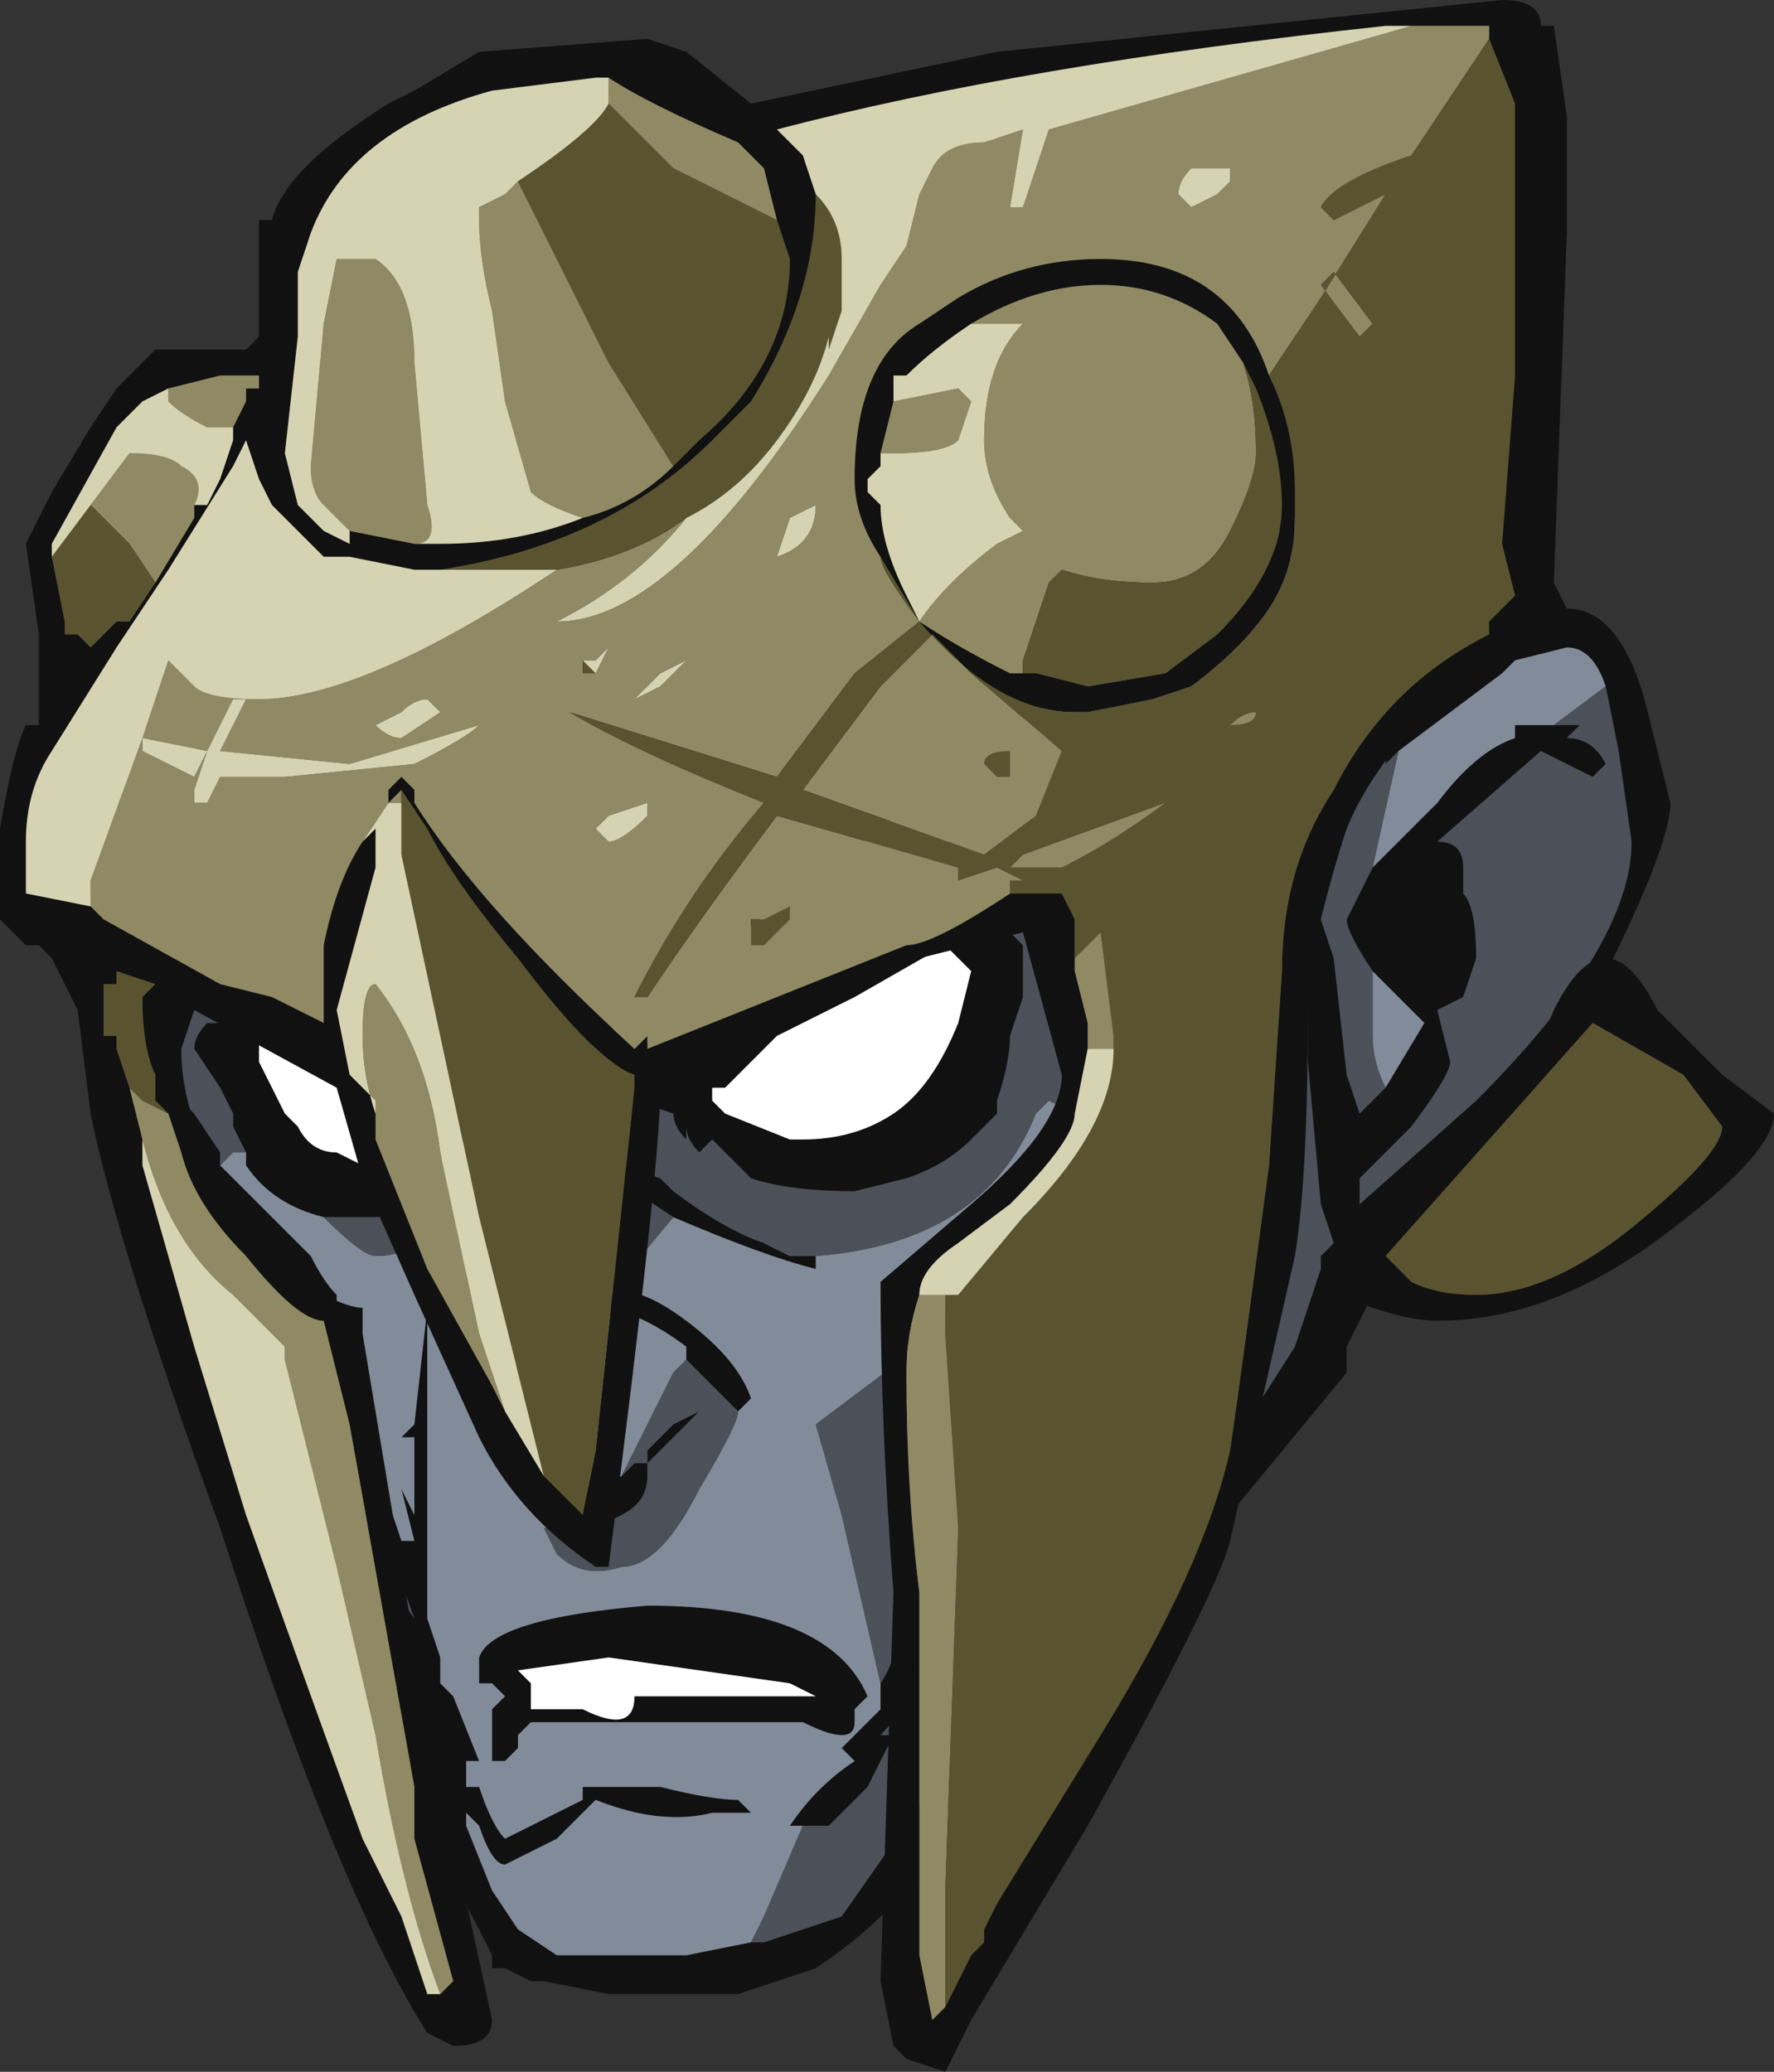 <?xml version="1.0" encoding="UTF-8" standalone="no"?>
<svg xmlns:ffdec="https://www.free-decompiler.com/flash" xmlns:xlink="http://www.w3.org/1999/xlink" ffdec:objectType="shape" height="8.0px" width="6.85px" xmlns="http://www.w3.org/2000/svg">
  <rect width="100%" height="100%" fill="#333333" stroke="none"/>
  <g transform="matrix(1.0, 0.0, 0.0, 1.0, 0.25, 7.2)">
    <path d="M3.2 -3.75 L3.6 -3.7 3.6 -3.65 Q3.65 -3.6 3.7 -3.55 L3.7 -3.35 3.65 -3.2 Q3.65 -3.1 3.6 -2.95 L3.6 -2.9 3.5 -2.8 Q3.4 -2.7 3.25 -2.65 L3.05 -2.6 Q2.8 -2.6 2.65 -2.65 L2.5 -2.8 2.45 -2.75 Q2.4 -2.8 2.4 -2.85 L2.4 -2.8 Q2.35 -2.85 2.35 -2.9 L2.2 -2.95 2.05 -3.05 3.2 -3.75 M2.0 -3.05 L1.85 -3.05 2.0 -3.05 M2.35 -2.5 L2.2 -2.6 2.15 -2.6 2.15 -2.7 2.3 -2.65 2.35 -2.6 Q2.55 -2.45 2.7 -2.4 L2.9 -2.35 2.9 -2.3 Q2.7 -2.35 2.35 -2.5 M3.15 -0.7 Q3.25 -0.85 3.25 -1.15 L3.3 -0.75 Q3.25 -0.6 3.15 -0.5 L3.2 -0.5 3.1 -0.3 2.95 -0.15 2.85 -0.15 2.8 -0.15 Q2.9 -0.3 3.05 -0.4 L3.0 -0.45 3.15 -0.6 3.15 -0.7 M2.65 0.3 L2.7 0.3 3.0 0.2 3.35 -0.3 4.4 -1.45 4.75 -2.0 4.85 -2.3 4.85 -2.35 4.9 -2.4 4.85 -2.55 4.8 -3.1 4.8 -3.75 4.85 -3.65 4.9 -3.5 4.95 -3.05 5.0 -2.9 5.1 -3.0 5.25 -3.25 5.05 -3.45 Q4.95 -3.6 4.95 -3.65 L5.05 -3.85 5.3 -4.1 Q5.45 -4.3 5.6 -4.35 L5.6 -4.4 5.75 -4.4 5.85 -4.4 5.8 -4.35 Q5.9 -4.35 5.95 -4.25 L5.9 -4.2 5.7 -4.3 5.3 -3.95 Q5.4 -3.95 5.4 -3.85 L5.4 -3.75 Q5.45 -3.7 5.45 -3.5 L5.4 -3.35 5.3 -3.3 5.35 -3.1 Q5.35 -3.05 5.2 -2.85 L5.0 -2.65 5.0 -2.55 5.45 -2.95 Q6.05 -3.55 6.05 -3.95 L6.0 -4.3 5.95 -4.55 Q5.9 -4.7 5.8 -4.7 L5.6 -4.65 5.55 -4.6 5.15 -4.3 5.1 -4.25 5.15 -5.5 1.35 -2.65 2.0 -1.45 2.15 -1.5 2.2 -1.55 2.25 -1.55 2.25 -1.5 Q2.25 -1.4 2.15 -1.35 L2.05 -1.3 1.9 -1.3 1.35 -2.4 1.3 -2.55 Q1.25 -2.5 1.2 -2.5 L1.0 -2.5 Q0.8 -2.55 0.7 -2.7 L0.7 -2.75 0.65 -2.85 0.65 -2.9 0.6 -3.0 0.5 -3.15 Q0.5 -3.2 0.55 -3.25 L0.6 -3.25 0.5 -3.4 0.35 -3.15 Q0.4 -3.1 0.45 -2.95 L0.5 -2.9 0.6 -2.75 0.6 -2.7 0.95 -2.35 Q1.0 -2.25 1.05 -2.2 L1.05 -2.15 1.25 -1.4 1.3 -1.25 1.35 -1.25 1.3 -1.45 1.35 -1.35 1.35 -1.65 1.3 -1.65 1.35 -1.7 1.4 -2.15 1.4 -2.1 Q1.4 -1.65 1.4 -1.35 L1.4 -0.95 1.45 -0.8 1.45 -0.7 1.5 -0.65 1.6 -0.4 1.55 -0.4 1.55 -0.3 1.6 -0.3 Q1.65 -0.15 1.7 -0.1 L2.0 -0.25 2.0 -0.3 2.3 -0.3 Q2.5 -0.25 2.6 -0.25 L2.65 -0.2 2.5 -0.2 Q2.3 -0.15 2.05 -0.25 L1.9 -0.1 1.7 0.0 Q1.65 0.0 1.6 -0.15 L1.55 -0.2 1.55 -0.15 1.65 0.1 1.75 0.25 1.9 0.35 2.4 0.35 2.65 0.3 M2.4 -1.95 L2.4 -2.0 Q2.2 -2.15 2.05 -2.15 L2.1 -2.2 Q2.2 -2.25 2.4 -2.1 2.6 -1.95 2.65 -1.8 L2.6 -1.75 2.4 -1.95 M4.2 -6.6 L5.65 -4.8 5.8 -4.85 Q6.0 -4.85 6.1 -4.5 L6.2 -4.1 Q6.2 -3.9 5.8 -3.15 L5.05 -2.2 4.95 -2.0 4.95 -1.9 4.25 -1.05 3.5 -0.2 Q3.35 0.05 3.15 0.2 3.05 0.3 2.9 0.4 2.75 0.45 2.6 0.5 L2.1 0.5 1.85 0.45 1.8 0.45 1.7 0.4 1.65 0.4 1.65 0.35 1.6 0.25 Q1.4 -0.1 1.2 -1.0 L0.0 -4.0 4.2 -6.6 M2.75 -3.2 L2.55 -3.0 2.5 -3.0 2.5 -2.95 2.55 -2.9 2.8 -2.8 2.85 -2.8 Q3.05 -2.8 3.2 -2.9 3.35 -3.0 3.45 -3.25 L3.5 -3.45 Q3.45 -3.5 3.4 -3.55 L3.05 -3.35 2.75 -3.2 M0.9 -2.85 Q0.95 -2.75 1.05 -2.75 L1.15 -2.7 1.2 -2.75 1.1 -3.0 0.75 -3.2 0.75 -3.1 0.85 -2.9 0.9 -2.85 M0.85 -2.2 L1.25 -1.1 1.35 -0.95 1.15 -1.5 0.85 -2.2 M2.25 -1.6 L2.35 -1.7 2.45 -1.75 2.25 -1.55 2.25 -1.6 M1.75 -0.75 L1.8 -0.7 1.8 -0.6 2.0 -0.6 Q2.2 -0.5 2.2 -0.65 L2.9 -0.65 2.8 -0.7 2.1 -0.8 1.75 -0.75 M1.65 -0.7 L1.6 -0.7 1.6 -0.8 Q1.65 -0.95 2.25 -1.0 2.95 -1.0 3.1 -0.65 L3.05 -0.6 3.05 -0.55 Q3.05 -0.5 3.0 -0.5 2.95 -0.5 2.85 -0.55 L1.8 -0.55 1.75 -0.5 1.75 -0.45 1.7 -0.4 1.65 -0.4 1.65 -0.6 1.7 -0.65 1.65 -0.7 M2.9 -0.4 L2.9 -0.4" fill="#111111" fill-rule="evenodd" stroke="none"/>
    <path d="M5.15 -5.5 L3.2 -3.75 2.05 -3.05 2.0 -3.05 1.85 -3.05 2.1 -2.2 2.35 -2.5 Q2.7 -2.35 2.9 -2.3 L2.9 -2.35 2.7 -2.4 2.8 -2.35 2.9 -2.35 Q3.55 -2.4 3.75 -2.9 L3.8 -2.95 3.9 -2.9 3.3 -2.0 2.9 -1.7 3.0 -1.35 3.15 -0.7 3.15 -0.6 3.0 -0.45 3.05 -0.4 Q2.9 -0.3 2.8 -0.15 L2.85 -0.15 2.7 0.2 2.65 0.3 2.4 0.35 1.9 0.35 1.75 0.25 1.65 0.1 1.55 -0.15 1.55 -0.2 1.6 -0.15 Q1.65 0.0 1.7 0.0 L1.9 -0.1 2.05 -0.25 Q2.3 -0.15 2.5 -0.2 L2.65 -0.2 2.6 -0.25 Q2.5 -0.25 2.3 -0.3 L2.0 -0.3 2.0 -0.25 1.7 -0.1 Q1.65 -0.15 1.6 -0.3 L1.55 -0.3 1.55 -0.4 1.6 -0.4 1.5 -0.65 1.45 -0.7 1.45 -0.8 1.4 -0.95 1.4 -1.35 Q1.4 -1.65 1.4 -2.1 L1.4 -2.15 1.35 -1.7 1.3 -1.65 1.35 -1.65 1.35 -1.35 1.3 -1.45 1.35 -1.25 1.3 -1.25 1.25 -1.4 1.05 -2.15 1.05 -2.2 Q1.0 -2.25 0.95 -2.35 L0.6 -2.7 0.65 -2.75 0.7 -2.75 0.7 -2.7 Q0.8 -2.55 1.0 -2.5 1.15 -2.35 1.2 -2.35 1.3 -2.35 1.35 -2.4 L1.9 -1.3 1.85 -1.3 1.9 -1.2 Q2.0 -1.1 2.15 -1.15 2.3 -1.15 2.45 -1.45 2.6 -1.7 2.6 -1.75 L2.65 -1.8 Q2.6 -1.95 2.4 -2.1 2.2 -2.25 2.1 -2.2 L2.05 -2.15 Q2.2 -2.15 2.4 -2.0 L2.4 -1.95 2.35 -1.9 2.15 -1.5 2.0 -1.45 1.35 -2.65 5.15 -5.5 M3.6 -3.7 L3.6 -3.65 3.6 -3.7 M2.2 -2.6 L2.15 -2.6 2.2 -2.6 M2.15 -2.7 L2.3 -2.65 2.15 -2.7 M5.1 -3.0 Q5.05 -3.1 5.05 -3.2 L5.05 -3.45 5.25 -3.25 5.1 -3.0 M5.05 -3.85 L5.15 -4.3 5.55 -4.6 5.6 -4.65 5.8 -4.7 Q5.9 -4.7 5.95 -4.55 L5.75 -4.4 5.6 -4.4 5.6 -4.35 Q5.45 -4.3 5.3 -4.1 L5.05 -3.85 M1.65 -0.7 L1.7 -0.65 1.65 -0.6 1.65 -0.4 1.7 -0.4 1.75 -0.45 1.75 -0.5 1.8 -0.55 2.85 -0.55 Q2.95 -0.5 3.0 -0.5 3.05 -0.5 3.05 -0.55 L3.05 -0.6 3.1 -0.65 Q2.95 -1.0 2.25 -1.0 1.65 -0.95 1.6 -0.8 L1.6 -0.7 1.65 -0.7 M2.9 -0.4 L2.9 -0.4" fill="#828b99" fill-rule="evenodd" stroke="none"/>
    <path d="M2.75 -3.2 L3.05 -3.35 3.4 -3.55 Q3.45 -3.5 3.5 -3.45 L3.45 -3.25 Q3.35 -3.0 3.2 -2.9 3.05 -2.8 2.85 -2.8 L2.8 -2.8 2.55 -2.9 2.5 -2.95 2.5 -3.0 2.55 -3.0 2.75 -3.2 M0.9 -2.85 L0.85 -2.9 0.75 -3.1 0.75 -3.2 1.1 -3.0 1.2 -2.75 1.15 -2.7 1.05 -2.75 Q0.95 -2.75 0.9 -2.85 M1.75 -0.75 L2.1 -0.8 2.8 -0.7 2.9 -0.65 2.2 -0.65 Q2.2 -0.5 2.0 -0.6 L1.8 -0.6 1.8 -0.7 1.75 -0.75" fill="#ffffff" fill-rule="evenodd" stroke="none"/>
    <path d="M3.2 -3.75 L5.15 -5.5 5.1 -4.25 5.15 -4.3 5.05 -3.85 4.95 -3.65 Q4.95 -3.6 5.05 -3.45 L5.05 -3.2 Q5.05 -3.1 5.1 -3.0 L5.0 -2.9 4.95 -3.05 4.9 -3.5 4.85 -3.65 4.8 -3.75 4.8 -3.1 4.85 -2.55 4.9 -2.4 4.85 -2.35 4.85 -2.3 4.75 -2.0 4.4 -1.45 3.35 -0.3 3.0 0.2 2.7 0.3 2.65 0.3 2.7 0.2 2.85 -0.15 2.95 -0.15 3.1 -0.3 3.2 -0.5 3.15 -0.5 Q3.25 -0.6 3.3 -0.75 L3.25 -1.15 Q3.25 -0.85 3.15 -0.7 L3.0 -1.35 2.9 -1.7 3.3 -2.0 3.9 -2.9 3.8 -2.95 3.75 -2.9 Q3.55 -2.4 2.9 -2.35 L2.8 -2.35 2.7 -2.4 Q2.55 -2.45 2.35 -2.6 L2.3 -2.65 2.15 -2.7 2.15 -2.6 2.2 -2.6 2.35 -2.5 2.1 -2.2 1.85 -3.05 2.0 -3.05 2.05 -3.05 2.2 -2.95 2.35 -2.9 Q2.35 -2.85 2.4 -2.8 L2.4 -2.85 Q2.4 -2.8 2.45 -2.75 L2.5 -2.8 2.65 -2.65 Q2.8 -2.6 3.05 -2.6 L3.25 -2.65 Q3.4 -2.7 3.5 -2.8 L3.6 -2.9 3.6 -2.95 Q3.65 -3.1 3.65 -3.2 L3.7 -3.35 3.7 -3.55 Q3.65 -3.6 3.6 -3.65 L3.6 -3.7 3.2 -3.75 M2.15 -1.5 L2.35 -1.9 2.4 -1.95 2.6 -1.75 Q2.6 -1.7 2.45 -1.45 2.3 -1.15 2.15 -1.15 2.0 -1.1 1.9 -1.2 L1.85 -1.3 1.9 -1.3 2.05 -1.3 2.15 -1.35 Q2.25 -1.4 2.25 -1.5 L2.25 -1.55 2.2 -1.55 2.15 -1.5 M1.35 -2.4 Q1.3 -2.35 1.2 -2.35 1.15 -2.35 1.0 -2.5 L1.2 -2.5 Q1.25 -2.5 1.3 -2.55 L1.35 -2.4 M0.7 -2.75 L0.65 -2.75 0.6 -2.7 0.6 -2.75 0.5 -2.9 0.45 -2.95 Q0.4 -3.1 0.35 -3.15 L0.5 -3.4 0.6 -3.25 0.55 -3.25 Q0.5 -3.2 0.5 -3.15 L0.6 -3.0 0.65 -2.9 0.65 -2.85 0.7 -2.75 M5.95 -4.55 L6.0 -4.3 6.05 -3.95 Q6.05 -3.55 5.45 -2.95 L5.0 -2.55 5.0 -2.65 5.2 -2.85 Q5.35 -3.05 5.35 -3.1 L5.3 -3.3 5.4 -3.35 5.45 -3.5 Q5.45 -3.7 5.4 -3.75 L5.4 -3.85 Q5.4 -3.95 5.3 -3.95 L5.7 -4.3 5.9 -4.2 5.95 -4.25 Q5.9 -4.35 5.8 -4.35 L5.85 -4.4 5.75 -4.4 5.95 -4.55 M2.25 -1.6 L2.25 -1.55 2.45 -1.75 2.35 -1.7 2.25 -1.6 M0.85 -2.2 L1.15 -1.5 1.35 -0.95 1.25 -1.1 0.85 -2.2" fill="#4b5059" fill-rule="evenodd" stroke="none"/>
    <path d="M5.2 -7.1 L5.1 -7.1 Q3.7 -6.95 2.75 -6.7 L2.85 -6.6 2.9 -6.45 Q2.9 -6.05 2.65 -5.65 L2.5 -5.5 Q2.1 -5.1 1.45 -5.0 L1.4 -5.0 1.35 -5.0 1.1 -5.05 1.0 -5.05 Q0.95 -5.1 0.9 -5.15 L0.8 -5.25 0.75 -5.35 0.7 -5.5 0.65 -5.4 0.4 -5.0 0.2 -4.7 -0.05 -4.3 Q-0.15 -4.15 -0.15 -3.95 L-0.15 -3.75 0.1 -3.7 0.15 -3.65 0.6 -3.4 0.8 -3.35 1.0 -3.25 1.0 -3.55 Q1.05 -3.8 1.15 -3.95 L1.2 -4.0 1.2 -3.85 1.05 -3.3 1.1 -3.05 1.2 -2.95 1.2 -2.9 1.2 -2.8 1.4 -2.3 1.65 -1.85 1.7 -1.75 1.85 -1.5 2.0 -1.35 2.05 -1.6 2.2 -3.0 2.2 -3.05 Q2.05 -3.1 1.75 -3.5 1.5 -3.8 1.4 -4.0 L1.3 -4.15 1.25 -4.1 1.25 -4.15 1.3 -4.2 1.35 -4.15 1.35 -4.1 Q1.6 -3.7 2.2 -3.15 L2.25 -3.2 2.25 -3.15 3.25 -3.55 Q3.35 -3.55 3.65 -3.75 L3.85 -3.75 3.9 -3.65 3.9 -3.5 3.9 -3.45 3.95 -3.25 3.95 -3.15 3.9 -2.9 Q3.9 -2.8 3.65 -2.55 L3.45 -2.4 Q3.3 -2.3 3.3 -2.2 3.25 -2.05 3.25 -1.9 3.25 -1.45 3.3 -1.05 L3.3 0.35 3.35 0.6 3.4 0.55 3.5 0.35 3.55 0.3 3.55 0.25 3.6 0.15 4.0 -0.5 Q4.4 -1.15 4.5 -1.6 4.55 -1.95 4.65 -2.7 L4.7 -3.45 Q4.7 -3.85 4.9 -4.15 5.1 -4.55 5.5 -4.75 L5.5 -4.8 5.6 -4.9 5.55 -5.1 5.6 -5.75 5.6 -6.8 5.5 -7.05 5.5 -7.1 5.2 -7.1 M5.75 -7.1 L5.8 -6.75 5.8 -6.3 5.75 -4.95 5.8 -4.85 5.65 -4.75 Q5.6 -4.7 5.5 -4.65 L5.35 -4.55 Q5.05 -4.25 4.95 -4.0 4.9 -3.85 4.85 -3.65 L4.8 -3.3 Q4.8 -2.65 4.75 -2.35 L4.5 -1.25 Q4.45 -1.05 3.95 -0.15 L3.5 0.6 3.4 0.8 3.25 0.75 3.2 0.7 3.15 0.45 3.2 -1.05 Q3.15 -1.7 3.15 -2.25 L3.5 -2.55 Q3.85 -2.85 3.85 -3.05 L3.7 -3.6 3.3 -3.5 Q2.5 -3.25 2.3 -3.05 L2.3 -3.0 Q2.3 -2.7 2.1 -1.15 L2.05 -1.15 Q1.75 -1.35 1.6 -1.65 L1.35 -2.2 1.15 -2.65 1.05 -3.0 0.5 -3.3 0.45 -3.15 Q0.45 -2.8 0.75 -2.45 L1.0 -2.2 Q1.1 -2.15 1.15 -2.15 L1.15 -2.05 1.4 -0.55 1.65 0.6 Q1.65 0.7 1.5 0.7 L1.4 0.65 Q1.05 0.1 0.6 -1.3 0.2 -2.4 0.1 -2.9 L0.05 -3.3 -0.05 -3.5 -0.1 -3.55 -0.15 -3.55 -0.25 -3.65 -0.25 -4.0 Q-0.2 -4.3 -0.15 -4.4 L-0.1 -4.4 -0.1 -4.75 -0.15 -5.1 -0.05 -5.3 0.1 -5.55 0.2 -5.7 0.35 -5.85 0.7 -5.85 0.75 -5.9 0.75 -6.35 0.8 -6.35 Q0.85 -6.55 1.25 -6.8 L1.35 -6.85 1.6 -7.0 2.25 -7.05 2.4 -7.0 2.65 -6.8 3.6 -7.0 5.55 -7.2 Q5.7 -7.2 5.7 -7.1 L5.75 -7.1 M4.55 -5.8 L4.45 -5.95 Q4.25 -6.1 4.0 -6.1 3.75 -6.1 3.5 -5.95 3.35 -5.85 3.25 -5.75 L3.2 -5.75 3.2 -5.65 3.15 -5.45 3.15 -5.4 3.1 -5.35 3.1 -5.3 3.15 -5.25 Q3.15 -5.1 3.25 -4.9 L3.3 -4.8 Q3.45 -4.7 3.65 -4.6 L3.7 -4.6 3.75 -4.6 3.95 -4.55 4.25 -4.6 4.45 -4.75 Q4.7 -5.0 4.7 -5.25 4.7 -5.45 4.6 -5.7 L4.55 -5.8 M3.15 -5.05 Q3.05 -5.2 3.05 -5.35 3.05 -5.8 3.3 -5.95 L3.45 -6.05 Q3.7 -6.2 4.0 -6.2 4.5 -6.2 4.65 -5.75 4.75 -5.55 4.75 -5.3 L4.75 -5.2 Q4.75 -5.0 4.65 -4.85 4.55 -4.7 4.35 -4.55 L4.2 -4.5 3.95 -4.45 3.9 -4.45 Q3.6 -4.45 3.3 -4.8 L3.15 -5.05 M2.35 -5.4 L2.45 -5.5 Q2.8 -5.8 2.8 -6.2 L2.75 -6.35 2.7 -6.55 2.6 -6.65 Q2.25 -6.8 2.1 -6.9 L2.05 -6.9 1.65 -6.85 Q1.1 -6.7 0.95 -6.3 L0.9 -6.15 0.9 -5.9 0.85 -5.45 0.9 -5.25 1.0 -5.15 1.1 -5.1 1.1 -5.15 1.35 -5.1 1.45 -5.1 Q1.75 -5.1 2.0 -5.2 2.2 -5.25 2.35 -5.4 M0.65 -5.55 L0.7 -5.65 0.7 -5.7 0.75 -5.7 0.75 -5.75 0.6 -5.75 0.4 -5.7 0.3 -5.65 0.2 -5.55 -0.05 -5.1 -0.05 -5.05 0.0 -4.8 0.0 -4.75 0.05 -4.75 0.1 -4.7 0.2 -4.8 0.25 -4.8 0.35 -4.95 0.5 -5.2 0.5 -5.25 0.55 -5.25 0.6 -5.35 0.65 -5.5 0.65 -5.55 M0.4 -2.9 L0.35 -2.95 0.35 -3.05 Q0.3 -3.15 0.3 -3.35 L0.35 -3.4 0.2 -3.45 0.2 -3.4 0.15 -3.4 0.15 -3.2 0.2 -3.2 0.2 -3.15 0.25 -3.0 0.3 -2.8 0.3 -2.7 0.5 -2.0 0.7 -1.35 Q0.95 -0.65 1.15 -0.1 L1.3 0.2 1.4 0.5 1.45 0.5 1.5 0.45 1.35 -0.1 1.35 -0.3 1.1 -1.7 1.0 -2.1 Q0.9 -2.1 0.7 -2.35 0.5 -2.55 0.45 -2.75 L0.4 -2.9 M5.75 -3.3 Q5.95 -3.7 6.15 -3.3 6.2 -3.25 6.4 -3.05 L6.6 -2.9 Q6.6 -2.75 6.2 -2.45 5.75 -2.1 5.3 -2.1 5.2 -2.1 5.05 -2.15 4.9 -2.2 4.9 -2.3 L5.25 -2.65 Q5.65 -3.05 5.75 -3.3 M5.2 -2.25 Q5.3 -2.2 5.45 -2.2 5.75 -2.2 6.1 -2.5 6.4 -2.75 6.4 -2.85 L6.25 -3.05 5.9 -3.25 5.1 -2.35 5.2 -2.25" fill="#111111" fill-rule="evenodd" stroke="none"/>
    <path d="M2.4 -5.2 Q2.2 -4.95 1.9 -4.8 2.35 -4.8 2.95 -5.75 L3.15 -6.1 3.25 -6.25 3.3 -6.45 3.35 -6.55 Q3.4 -6.65 3.55 -6.65 L3.7 -6.7 3.65 -6.4 3.7 -6.4 3.8 -6.7 5.2 -7.1 5.5 -7.1 5.5 -7.05 5.2 -6.6 Q4.9 -6.5 4.85 -6.4 L4.9 -6.35 5.1 -6.45 4.85 -6.05 4.65 -5.75 Q4.5 -6.2 4.0 -6.2 3.7 -6.2 3.45 -6.05 L3.3 -5.95 Q3.05 -5.8 3.05 -5.35 3.05 -5.2 3.15 -5.05 3.15 -5.0 3.3 -4.8 L3.05 -4.6 2.75 -4.2 1.95 -4.45 Q2.2 -4.3 2.7 -4.1 2.4 -3.75 2.2 -3.35 L2.25 -3.35 Q2.45 -3.65 2.75 -4.05 L3.45 -3.85 3.45 -3.8 3.6 -3.85 3.7 -3.8 3.65 -3.8 3.65 -3.75 Q3.35 -3.55 3.25 -3.55 L2.25 -3.15 2.25 -3.2 2.2 -3.15 Q1.6 -3.7 1.35 -4.1 L1.35 -4.15 1.3 -4.2 1.25 -4.15 1.25 -4.1 1.3 -4.15 1.3 -4.1 1.25 -4.1 1.15 -3.95 Q1.05 -3.8 1.0 -3.55 L1.0 -3.25 0.8 -3.35 0.6 -3.4 0.15 -3.65 0.1 -3.7 0.1 -3.8 0.3 -4.35 0.3 -4.3 0.5 -4.2 0.55 -4.3 0.5 -4.15 0.5 -4.1 0.55 -4.1 0.6 -4.2 0.85 -4.2 1.35 -4.25 Q1.55 -4.35 1.6 -4.4 L1.1 -4.25 0.6 -4.3 0.7 -4.5 0.65 -4.5 0.55 -4.3 0.3 -4.35 0.4 -4.65 0.5 -4.55 Q0.55 -4.5 0.75 -4.5 1.15 -4.5 1.9 -5.0 2.2 -5.05 2.4 -5.2 M3.4 0.55 L3.35 0.6 3.3 0.35 3.3 -1.05 Q3.25 -1.45 3.25 -1.9 3.25 -2.05 3.3 -2.2 L3.4 -2.2 3.45 -2.2 3.4 -2.2 3.4 -2.05 3.45 -1.3 3.4 0.1 3.4 0.55 M3.95 -3.15 L3.95 -3.25 3.9 -3.45 3.9 -3.5 4.0 -3.6 4.05 -3.2 4.05 -3.15 3.95 -3.15 M1.7 -1.75 L1.65 -1.85 1.4 -2.3 1.2 -2.8 1.2 -2.9 Q1.15 -3.05 1.15 -3.2 1.15 -3.4 1.2 -3.4 1.4 -3.15 1.45 -2.75 L1.6 -2.05 1.7 -1.75 M4.45 -6.45 L4.5 -6.5 4.5 -6.55 4.35 -6.55 Q4.3 -6.5 4.3 -6.45 L4.35 -6.4 4.45 -6.45 M3.5 -5.95 Q3.75 -6.1 4.0 -6.1 4.25 -6.1 4.45 -5.95 L4.55 -5.8 Q4.6 -5.65 4.6 -5.45 4.6 -5.35 4.5 -5.15 4.4 -4.95 4.2 -4.95 4.0 -4.95 3.85 -5.0 L3.8 -4.95 3.7 -4.65 3.7 -4.6 3.65 -4.6 Q3.45 -4.7 3.3 -4.8 3.4 -4.95 3.6 -5.1 L3.7 -5.15 3.65 -5.2 Q3.55 -5.35 3.55 -5.5 3.55 -5.8 3.7 -5.95 L3.5 -5.95 M4.85 -6.1 L4.9 -6.15 5.05 -5.95 5.0 -5.9 4.85 -6.1 M3.2 -5.65 L3.45 -5.7 3.5 -5.65 3.45 -5.5 Q3.4 -5.45 3.2 -5.45 L3.15 -5.45 3.2 -5.65 M3.75 -3.85 L3.65 -3.85 3.7 -3.9 4.25 -4.1 Q4.05 -3.95 3.85 -3.85 L3.75 -3.85 M3.65 -4.2 L3.65 -4.3 Q3.55 -4.3 3.55 -4.25 L3.6 -4.2 3.65 -4.2 M3.35 -4.75 L3.5 -4.6 3.85 -4.3 3.75 -4.05 3.55 -3.9 2.85 -4.15 3.15 -4.55 3.35 -4.75 M4.6 -4.45 Q4.6 -4.4 4.5 -4.4 4.55 -4.45 4.6 -4.45 L4.6 -4.45 M2.35 -5.4 Q2.2 -5.25 2.0 -5.2 1.85 -5.25 1.8 -5.3 L1.7 -5.65 1.65 -6.0 Q1.6 -6.2 1.6 -6.35 L1.6 -6.4 1.7 -6.45 1.75 -6.5 2.1 -5.8 2.35 -5.4 M1.35 -5.1 L1.1 -5.15 1.0 -5.25 Q0.95 -5.3 0.95 -5.4 L1.0 -5.95 1.05 -6.2 1.2 -6.2 Q1.35 -6.1 1.35 -5.8 L1.4 -5.25 Q1.45 -5.1 1.35 -5.1 M2.1 -6.9 Q2.25 -6.8 2.6 -6.65 L2.7 -6.55 2.75 -6.35 2.35 -6.55 2.1 -6.8 2.1 -6.9 M0.4 -5.7 L0.6 -5.75 0.75 -5.75 0.75 -5.7 0.7 -5.7 0.7 -5.65 0.65 -5.55 0.55 -5.55 Q0.45 -5.6 0.4 -5.65 L0.4 -5.7 M0.5 -5.25 L0.5 -5.2 0.35 -4.95 0.25 -5.1 0.1 -5.25 0.25 -5.45 Q0.4 -5.45 0.45 -5.4 0.55 -5.35 0.5 -5.25 M1.4 -4.5 Q1.35 -4.5 1.3 -4.45 L1.2 -4.4 Q1.25 -4.35 1.3 -4.35 L1.45 -4.45 1.4 -4.5 M2.8 -5.2 L2.75 -5.05 Q2.9 -5.1 2.9 -5.25 L2.8 -5.2 M2.3 -4.55 L2.4 -4.65 2.3 -4.6 2.2 -4.5 2.3 -4.55 M2.05 -4.6 L2.1 -4.7 2.05 -4.65 2.0 -4.65 2.0 -4.6 2.05 -4.6 M2.1 -4.05 L2.05 -4.0 2.1 -3.95 Q2.15 -3.95 2.25 -4.05 L2.25 -4.1 2.1 -4.05 M2.8 -3.65 L2.8 -3.7 2.7 -3.65 2.65 -3.65 2.65 -3.55 2.7 -3.55 2.8 -3.65 M0.25 -3.0 L0.3 -2.95 0.4 -2.9 0.45 -2.75 Q0.5 -2.55 0.7 -2.35 0.9 -2.1 1.0 -2.1 L1.1 -1.7 1.35 -0.3 1.35 -0.1 1.5 0.45 1.45 0.5 Q1.3 0.1 1.2 -0.5 L1.05 -1.15 0.85 -1.95 0.85 -2.0 0.65 -2.2 Q0.4 -2.4 0.3 -2.8 L0.25 -3.0" fill="#8f8a64" fill-rule="evenodd" stroke="none"/>
    <path d="M2.9 -6.45 Q3.0 -6.35 3.0 -6.2 L3.0 -6.0 2.95 -5.85 2.95 -5.9 Q2.9 -5.7 2.75 -5.5 2.6 -5.3 2.4 -5.2 2.2 -5.05 1.9 -5.0 L1.45 -5.0 Q2.1 -5.1 2.5 -5.5 L2.65 -5.65 Q2.9 -6.05 2.9 -6.45 M5.5 -7.05 L5.6 -6.8 5.6 -5.75 5.55 -5.1 5.6 -4.9 5.5 -4.8 5.5 -4.75 Q5.1 -4.55 4.9 -4.15 4.7 -3.85 4.7 -3.45 L4.65 -2.7 Q4.55 -1.95 4.5 -1.6 4.4 -1.15 4.0 -0.5 L3.6 0.15 3.55 0.25 3.55 0.3 3.5 0.35 3.4 0.55 3.4 0.1 3.45 -1.3 3.4 -2.05 3.4 -2.2 3.45 -2.2 3.7 -2.5 Q4.05 -2.85 4.05 -3.15 L4.05 -3.2 4.0 -3.6 3.9 -3.5 3.9 -3.65 3.85 -3.75 3.65 -3.75 3.65 -3.8 3.7 -3.8 3.6 -3.85 3.45 -3.8 3.45 -3.85 2.75 -4.05 Q2.45 -3.65 2.25 -3.35 L2.2 -3.35 Q2.4 -3.75 2.7 -4.1 2.2 -4.3 1.95 -4.45 L2.75 -4.2 3.05 -4.6 3.3 -4.8 Q3.15 -5.0 3.15 -5.05 L3.3 -4.8 Q3.6 -4.45 3.9 -4.45 L3.95 -4.45 4.2 -4.5 4.35 -4.55 Q4.55 -4.7 4.65 -4.85 4.75 -5.0 4.75 -5.2 L4.75 -5.3 Q4.75 -5.55 4.65 -5.75 L4.85 -6.05 5.1 -6.45 4.9 -6.35 4.85 -6.4 Q4.9 -6.5 5.2 -6.6 L5.5 -7.05 M1.35 -4.1 L1.35 -4.15 1.35 -4.1 M1.3 -4.15 L1.4 -4.0 Q1.5 -3.8 1.75 -3.5 2.05 -3.1 2.2 -3.05 L2.2 -3.0 2.05 -1.6 2.0 -1.35 1.85 -1.5 Q1.75 -1.9 1.6 -2.5 1.45 -3.2 1.3 -3.9 L1.3 -4.1 1.3 -4.15 M1.35 -5.0 L1.4 -5.0 1.35 -5.0 M3.7 -4.6 L3.7 -4.65 3.8 -4.95 3.85 -5.0 Q4.0 -4.95 4.2 -4.95 4.4 -4.95 4.5 -5.15 4.6 -5.35 4.6 -5.45 4.6 -5.65 4.55 -5.8 L4.6 -5.7 Q4.7 -5.45 4.7 -5.25 4.7 -5.0 4.45 -4.75 L4.25 -4.6 3.95 -4.55 3.75 -4.6 3.7 -4.6 M4.85 -6.1 L5.0 -5.9 5.05 -5.95 4.9 -6.15 4.85 -6.1 M3.35 -4.75 L3.15 -4.55 2.85 -4.15 3.55 -3.9 3.75 -4.05 3.85 -4.3 3.5 -4.6 3.35 -4.75 M3.65 -4.2 L3.6 -4.2 3.55 -4.25 Q3.55 -4.3 3.65 -4.3 L3.65 -4.2 M3.75 -3.85 L3.85 -3.85 Q4.05 -3.95 4.25 -4.1 L3.7 -3.9 3.65 -3.85 3.75 -3.85 M4.6 -4.45 L4.6 -4.45 Q4.55 -4.45 4.5 -4.4 4.6 -4.4 4.6 -4.45 M2.75 -6.35 L2.8 -6.2 Q2.8 -5.8 2.45 -5.5 L2.35 -5.4 2.1 -5.8 1.75 -6.5 Q2.05 -6.7 2.1 -6.8 L2.35 -6.55 2.75 -6.35 M0.35 -4.95 L0.25 -4.8 0.2 -4.8 0.1 -4.7 0.05 -4.75 0.0 -4.75 0.0 -4.8 -0.05 -5.05 0.1 -5.25 0.25 -5.1 0.35 -4.95 M2.05 -4.6 L2.0 -4.6 2.0 -4.65 2.05 -4.6 M2.8 -3.65 L2.7 -3.55 2.65 -3.55 2.65 -3.65 2.7 -3.65 2.8 -3.7 2.8 -3.65 M0.25 -3.0 L0.2 -3.15 0.2 -3.2 0.15 -3.2 0.15 -3.4 0.2 -3.4 0.2 -3.45 0.35 -3.4 0.3 -3.35 Q0.3 -3.15 0.35 -3.05 L0.35 -2.95 0.4 -2.9 0.3 -2.95 0.25 -3.0 M5.2 -2.25 L5.1 -2.35 5.9 -3.25 6.25 -3.05 6.4 -2.85 Q6.4 -2.75 6.1 -2.5 5.75 -2.2 5.45 -2.2 5.3 -2.2 5.2 -2.25" fill="#59542f" fill-rule="evenodd" stroke="none"/>
    <path d="M2.9 -6.45 L2.85 -6.6 2.75 -6.7 Q3.7 -6.95 5.1 -7.1 L5.2 -7.1 3.8 -6.7 3.7 -6.4 3.65 -6.4 3.7 -6.7 3.55 -6.65 Q3.4 -6.65 3.35 -6.55 L3.3 -6.45 3.25 -6.25 3.15 -6.1 2.95 -5.75 Q2.35 -4.8 1.9 -4.8 2.2 -4.95 2.4 -5.2 2.6 -5.3 2.75 -5.5 2.9 -5.7 2.95 -5.9 L2.95 -5.85 3.0 -6.0 3.0 -6.2 Q3.0 -6.35 2.9 -6.45 M3.3 -2.2 Q3.3 -2.3 3.45 -2.4 L3.65 -2.55 Q3.9 -2.8 3.9 -2.9 L3.95 -3.15 4.05 -3.15 Q4.05 -2.85 3.7 -2.5 L3.45 -2.2 3.4 -2.2 3.3 -2.2 M1.85 -1.5 L1.7 -1.75 1.6 -2.05 1.45 -2.75 Q1.4 -3.15 1.2 -3.4 1.15 -3.4 1.15 -3.2 1.15 -3.05 1.2 -2.9 L1.2 -2.95 1.1 -3.05 1.05 -3.3 1.2 -3.85 1.2 -4.0 1.15 -3.95 1.25 -4.1 1.3 -4.1 1.3 -3.9 Q1.45 -3.2 1.6 -2.5 1.75 -1.9 1.85 -1.5 M0.1 -3.7 L-0.15 -3.75 -0.15 -3.95 Q-0.15 -4.15 -0.05 -4.3 L0.2 -4.7 0.4 -5.0 0.65 -5.4 0.7 -5.5 0.75 -5.35 0.8 -5.25 0.9 -5.15 Q0.95 -5.1 1.0 -5.05 L1.1 -5.05 1.35 -5.0 1.4 -5.0 1.45 -5.0 1.9 -5.0 Q1.15 -4.5 0.75 -4.5 0.55 -4.5 0.5 -4.55 L0.4 -4.65 0.3 -4.35 0.55 -4.3 0.65 -4.5 0.7 -4.5 0.6 -4.3 1.1 -4.25 1.6 -4.4 Q1.55 -4.35 1.35 -4.25 L0.85 -4.2 0.6 -4.2 0.55 -4.1 0.5 -4.1 0.5 -4.15 0.55 -4.3 0.5 -4.2 0.3 -4.3 0.3 -4.35 0.1 -3.8 0.1 -3.7 M4.45 -6.45 L4.35 -6.4 4.3 -6.45 Q4.3 -6.5 4.35 -6.55 L4.5 -6.55 4.5 -6.5 4.45 -6.45 M3.5 -5.95 L3.7 -5.95 Q3.55 -5.8 3.55 -5.5 3.55 -5.35 3.65 -5.2 L3.7 -5.15 3.6 -5.1 Q3.4 -4.95 3.3 -4.8 L3.25 -4.9 Q3.15 -5.1 3.15 -5.25 L3.1 -5.3 3.1 -5.35 3.15 -5.4 3.15 -5.45 3.2 -5.45 Q3.4 -5.45 3.45 -5.5 L3.5 -5.65 3.45 -5.7 3.2 -5.65 3.2 -5.75 3.25 -5.75 Q3.35 -5.85 3.5 -5.95 M2.0 -5.2 Q1.75 -5.1 1.45 -5.1 L1.35 -5.1 Q1.45 -5.1 1.4 -5.25 L1.35 -5.8 Q1.35 -6.1 1.2 -6.2 L1.05 -6.2 1.0 -5.95 0.95 -5.4 Q0.95 -5.3 1.0 -5.25 L1.1 -5.15 1.1 -5.1 1.0 -5.15 0.9 -5.25 0.85 -5.45 0.9 -5.9 0.9 -6.15 0.95 -6.3 Q1.1 -6.7 1.65 -6.85 L2.05 -6.9 2.1 -6.9 2.1 -6.8 Q2.05 -6.7 1.75 -6.5 L1.7 -6.45 1.6 -6.4 1.6 -6.35 Q1.6 -6.2 1.65 -6.0 L1.7 -5.65 1.8 -5.3 Q1.85 -5.25 2.0 -5.2 M0.4 -5.7 L0.4 -5.65 Q0.45 -5.6 0.55 -5.55 L0.65 -5.55 0.65 -5.5 0.6 -5.35 0.55 -5.25 0.5 -5.25 Q0.55 -5.35 0.45 -5.4 0.4 -5.45 0.25 -5.45 L0.1 -5.25 -0.05 -5.05 -0.05 -5.1 0.2 -5.55 0.3 -5.65 0.4 -5.7 M1.4 -4.5 L1.45 -4.45 1.3 -4.35 Q1.25 -4.35 1.2 -4.4 L1.3 -4.45 Q1.35 -4.5 1.4 -4.5 M2.3 -4.55 L2.2 -4.5 2.3 -4.6 2.4 -4.65 2.3 -4.55 M2.8 -5.2 L2.9 -5.25 Q2.9 -5.1 2.75 -5.05 L2.8 -5.2 M2.0 -4.65 L2.05 -4.65 2.1 -4.7 2.05 -4.6 2.0 -4.65 2.0 -4.6 2.0 -4.65 M2.1 -4.05 L2.25 -4.1 2.25 -4.05 Q2.15 -3.95 2.1 -3.95 L2.05 -4.0 2.1 -4.05 M1.45 0.5 L1.4 0.5 1.3 0.2 1.15 -0.1 Q0.95 -0.65 0.7 -1.35 L0.5 -2.0 0.3 -2.7 0.3 -2.8 0.25 -3.0 0.3 -2.8 Q0.4 -2.4 0.65 -2.2 L0.85 -2.0 0.85 -1.95 1.05 -1.15 1.2 -0.5 Q1.3 0.1 1.45 0.5" fill="#d5d3b1" fill-rule="evenodd" stroke="none"/>
  </g>
</svg>
